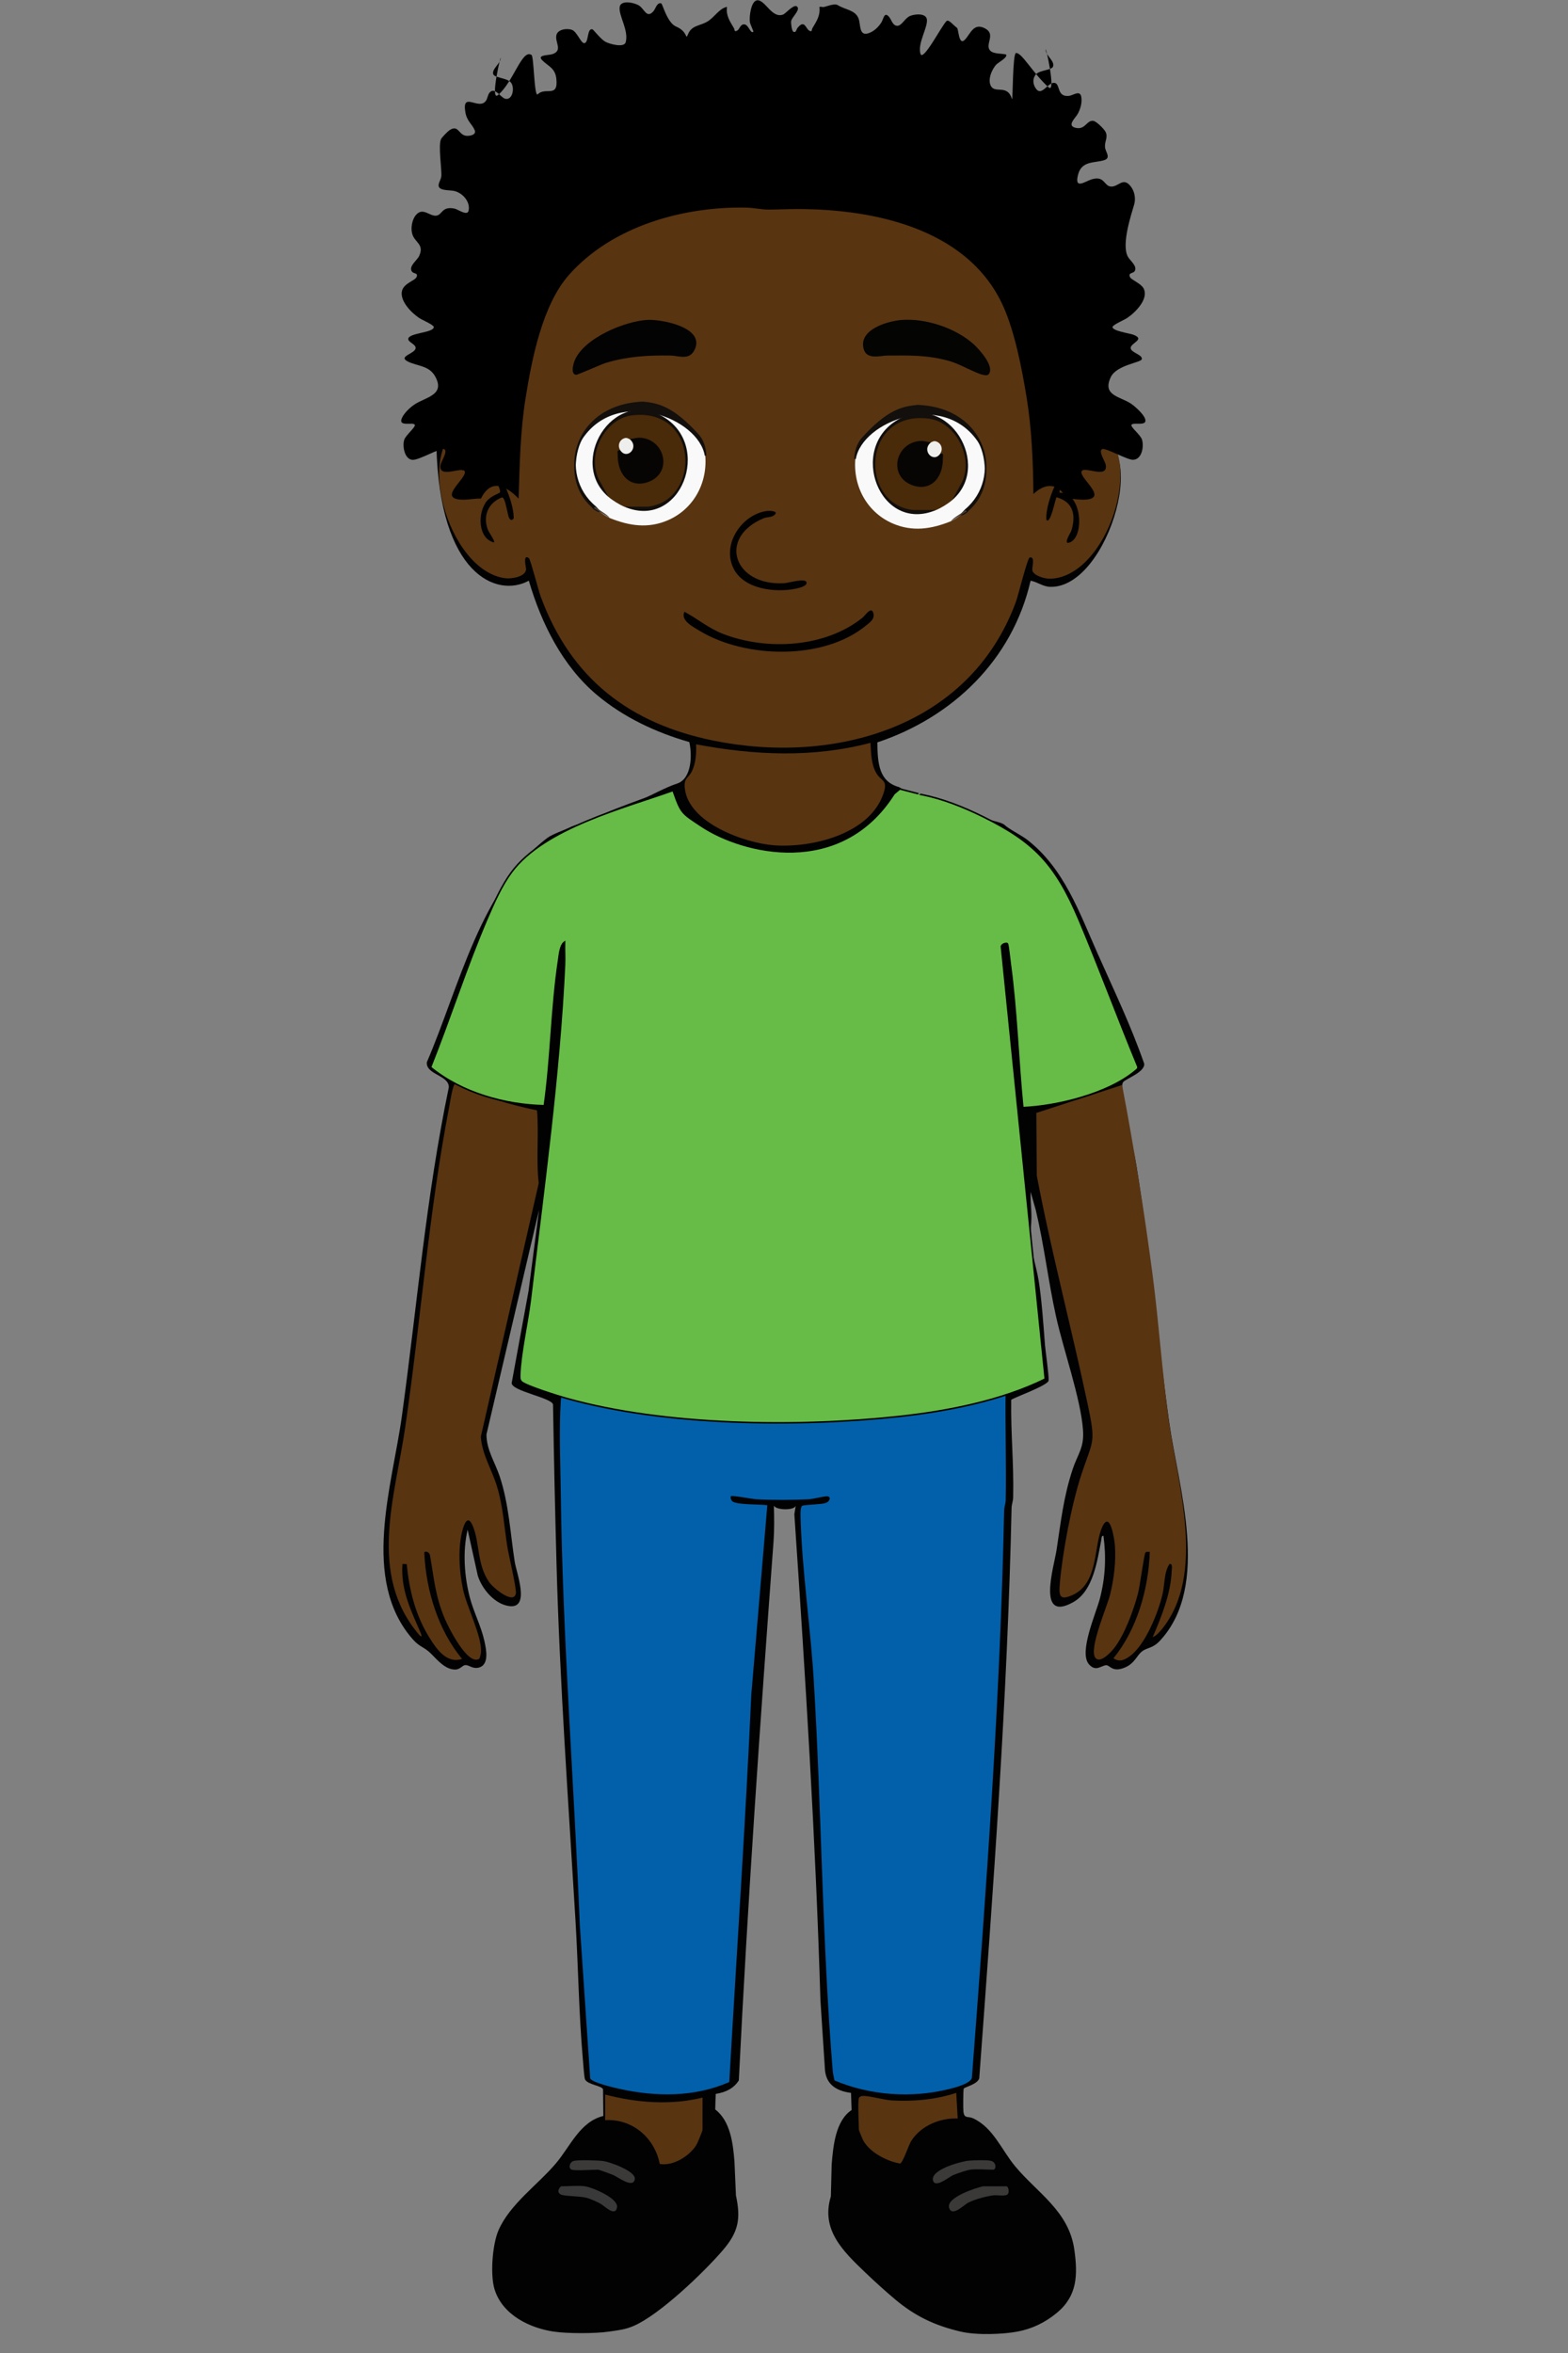 <?xml version="1.0" encoding="UTF-8"?>
<svg id="Layer_1" xmlns="http://www.w3.org/2000/svg" version="1.1" viewBox="0 0 1024 1536">
  <rect x="0" y="0" width="1024" height="1536" fill="#808080" stroke="none"/>
  <!-- Generator: Adobe Illustrator 29.6.1, SVG Export Plug-In . SVG Version: 2.1.1 Build 9)  -->
  <defs>
    <style>
      .st0 {
        fill: #583411;
      }

      .st1 {
        stroke: #120f0d;
      }

      .st1, .st2 {
        fill: #120f0d;
      }

      .st1, .st3 {
        stroke-miterlimit: 10;
      }

      .st3 {
        fill: #66bc46;
        stroke: #000;
      }

      .st4 {
        fill: #0260aa;
      }

      .st5, .st6, .st7, .st8, .st9, .st10, .st11 {
        display: none;
      }

      .st5, .st12 {
        fill: #46727a;
      }

      .st6, .st13 {
        fill: #020101;
      }

      .st14 {
        fill: #060504;
      }

      .st15 {
        fill: #eeeeec;
      }

      .st16 {
        fill: #f9f9f9;
      }

      .st7 {
        fill: #010000;
      }

      .st17 {
        fill: #040303;
      }

      .st18 {
        fill: #492a09;
      }

      .st19 {
        fill: #493e36;
      }

      .st20 {
        fill: #3a3939;
      }

      .st21 {
        fill: #3b3a39;
      }

      .st8 {
        fill: #fefefe;
      }

      .st22 {
        fill: #3a3938;
      }

      .st10 {
        fill: #faf9f9;
      }

      .st11 {
        fill: #f8f7f7;
      }

      .st23 {
        fill: #020203;
      }

      .st24 {
        fill: #040403;
      }
    </style>
  </defs>
  <path class="st23" d="M469.43,461.61c206.71,68.68,177.34-166.81,241.47-175.21,42.53-5.57,13.77,97.71-25.01,96.68-4.91-.13-8.32-3.2-12.85-4-11.98,52.21-51.5,89.35-100.07,105.53.13,14.05,1.18,25.48,13.91,29.13,1.17.33,3.96,2.83,5.17,2.88,7.37.31,9.33,3.61,13.1,3.21,18,12,12,10,24,9,3.81,4.32,24.2,7.08,26.78,9.57,3.06,2.95,11.07,6.77,15.11,9.94,23.86,18.67,33.67,46.88,45.83,74.24,10.84,24.4,21.54,46.52,30.36,71.79.61,5.62-12.56,10-13.81,12.12-.78,1.32-.55,2.92-.48,4.38.66,13.91,6.88,35.48,9.26,50.32,9.04,56.25,13.51,110.85,21.35,167.17,5.89,42.28,27.14,106.39-5.72,142.34-5.18,5.67-8.18,4.42-11.98,7.28-3.4,2.55-4.69,7.63-10.86,10.39-8.61,3.84-10.18-1.6-12.73-1.34-3.33.34-6.69,4.5-11.14-.64-6.78-7.82,4.62-33.14,7.11-42.67,3.61-13.8,4.3-26.99,2.38-41.16-1.38-.26-1.23,1.85-1.44,2.91-2.6,13.31-5.17,32.87-18.05,40.25-24.39,13.97-12.83-22.82-11.12-33.99,2.83-18.55,4.57-34.85,10.59-52.88,3.27-9.8,7.54-13.74,6.67-25.45-1.52-20.57-12.84-52.43-17.61-74.01-5.12-23.1-7.76-46.6-13.26-69.62l-3.34-11.74c-.16,10.25,1.19,13.59.1,23.8-1.24,11.62,3.42,23.4,5.18,34.29,1.96,12.08,3.13,29.21,4.12,42.11.22,2.82,2.67,20.27,2.36,22.97-.37,3.3-24.17,11.65-24.44,12.66-.28,23.81,1.75,39.87,1.28,63.68-.05,2.32-.98,4.46-1.03,6.78-2.69,124.29-11.98,248.3-21.11,372.34-1.12,3.97-9.53,5.75-10.13,6.73-.39.64-.42,13.3-.21,15.09.58,4.76,3.02,2.79,6.29,4.31,13.26,6.17,18.59,20.67,27.57,31.43,14.61,17.5,35.07,29.22,38.58,54.4,2.3,16.52,1.97,30.1-11.41,41.17-7.73,6.4-16.22,10.44-25.73,12.24-9.12,1.73-26.36,2.53-37.15,0-17.17-4.03-29.92-10.23-42.85-21.11-6.82-5.74-13.44-11.75-19.88-17.93-14.28-13.68-28.62-27.63-21.99-49.21l.53-20.86c1-12.12,2.51-28.53,13.01-35.51l-.38-11.2c-10.64-1.34-16.31-6.36-17.01-15.07l-2.96-45.26c-3.19-105.98-9.85-211.78-17.04-317.43l.93-5.56c-.92,3.26-12.81,3-14.29,0,.22,7.85.34,15.72-.24,23.57-8.68,117.14-16.86,234.26-22.66,351.61-3.04,4.83-8.06,7.75-15.05,8.78-.17,3.39-.29,6.78-.35,10.17,9.86,7.57,11.61,22.01,12.56,34.05l.97,22.1c3.28,15.37,1.68,23.89-8.76,35.98-12.42,14.4-40.9,41.66-57.77,49.06-5.44,2.39-9.42,2.82-16.33,3.83-9.27,1.36-27.25,1.33-36.2,0-15.3-2.28-33.27-10.65-38.55-27.47-3-9.55-1.45-29.39,2.49-38.55,7.33-17.06,25.75-29.88,37.5-43.75,9.45-11.14,15.7-27.22,31-31l-.19-17.4c-.78-2.39-10.13-2.99-11.78-6.5-.52-1.1-1.19-10.73-1.41-13.25-2.6-29.62-3-60.38-4.78-90.16-4.65-77.58-10.31-155.55-12.41-233.27-1.02-37.86-1.65-65.99-2.28-103.86-.8-4.39-27.12-8.74-27-14l11-60,6.88-53.03-34.34,146.54c-.05,9.97,5.64,18.39,8.65,27.44,6.01,18.11,6.91,37.15,9.79,55.66,1.13,7.3,10.24,30.59-3.35,29.03-9.46-1.09-17.96-10.93-20.76-19.9l-6.63-29.97c-3.32,13.94-2.17,30.43,1.42,44.16,2.5,9.55,7.43,18.89,9.52,28.43,1.2,5.44,3.47,15.93-4.04,17.48-3.82.78-5.97-1.83-8.37-1.73-1.96.09-3.35,2.89-6.62,2.92-6.48.06-11.58-6.14-15.76-10.3-4.64-4.61-7.46-4.31-11.89-9.34-34.35-38.97-13.46-100.38-7.21-145.76,9.95-72.22,15.75-143.14,30.64-214.57.42-8.04-15.13-8.29-14.33-16.5,21.04-48.77,35.09-113.62,78.71-146.41,3.16-2.38,11.1-5.16,13.38-6.29,7.13-3.53,7.42-1.76,16.55-6.18,11.58-5.6,16.49-7.3,33.76-13.69,4.23-1.57,13.59-6.91,20.95-9.28,9.63-3.11,9.98-18.39,8.07-27.12-21.78-6.23-42.95-16.14-60.49-30.88-22.23-18.68-36.17-46.51-44.33-74.48-20.86,11.46-58.36-3.88-60.36-87.88-.52-21.72,30.78,75.52,45.4,57.03,1.44-1.82,22.99-17.31,23.25-16.93,33.68,50.46,42.24,105.87,115.8,130.31h-.01Z"/>
  <path class="st4" d="M544.98,1358.09c-.37-2.03-.98-4.11-1.15-6.18-6.93-84.51-7.26-170.01-12.37-254.71-2.07-34.27-7.43-70.31-8.57-104.23-.07-2.19-.49-8.93.92-9.94,1.17-.84,12.17-.83,15.3-1.86,2.76-.9,3.9-3.88,1.33-4.42-1.34-.28-9.64,1.82-12.25,1.95-10.43.52-23.86.59-34.26,0-2.63-.15-15.87-2.71-16.56-2.01-.51.51-.02,2.65.97,3.41,3.01,2.33,18.2,1.82,22.76,2.48l-10.44,123.45c-3.83,84.41-9.56,168.72-14.41,253.1-22.81,9.96-47.86,9.73-71.81,4.41-3.27-.73-18.16-4.12-19.01-6.86l-6.78-100.18c-3.79-93.55-11.19-186.81-12.39-280.27-.25-19.56-1.28-42.85,0-62.04.14-2.17.75-4.19,1.03-6.32,23.98,5.83,48,11.03,72.58,13.73,71.41,7.82,147.78,5.77,216.88-14.75-.36,24.08.5,48.24.05,72.33-.04,2.33-.98,4.48-1.03,6.8-2.58,123.64-11.68,247.23-21.08,370.6-1.49,3.8-11.23,6.21-14.95,7.13-24.5,6.1-51.48,4.19-74.77-5.64v.02h.01Z"/>
  <path class="st0" d="M671.77,209.71c4.52,34.78,1.65,70.13,3.98,105.05,1.76.36,2.36-.85,3.05-2.24,1.84-3.74,3.11-10.77,5.05-15.43,6.46-15.51,16.83-29.1,34.32-17.93,30.72,19.63,4.58,97.93-32.46,98.62-3.28.06-10.04-1.74-11.43-5.03-.74-1.75,2.23-9.74-1.85-8.81-1.44.33-7.51,24.97-9.01,29.04-30.59,82.74-119.74,106.26-197.48,90.48-54.28-11.02-93.2-40.2-112.96-94.42-1.34-3.67-6.55-23.86-7.54-24.64-4.21-3.33-1.87,6.28-1.87,6.97.04,5.11-9.49,6.61-13.57,6.09-38.04-4.77-61.22-88.54-25.36-100.52,23.83-7.96,30.03,19.15,36.48,36.85.97,1.2-6.02,1.13-5.09-.01,1.36-1.65-2.24-10.72-2.03-13.58,1.31-17.93-2.07-7.05-1-25,.28-4.71-.22-66.56,1-68,26.97-31.77,17-64,17-64l172-28,59-24,76,55s-11.11,52.87,13.75,63.49l.02.02h0Z"/>
  <path class="st0" d="M732.78,708.27c7.78,40.9,14.45,82.15,19.88,123.5,4.19,31.93,6.28,64.27,10.71,96.11,5.7,40.92,24.33,99.44-4.39,135.39-1.39,1.74-4.07,4.77-6.19,5.39,5.7-13.22,11.89-28.54,12.39-43.22.05-1.33.83-5.02-1.46-4.46-3.55,5.27-3.04,13.33-4.57,19.86-2.8,12.03-11.18,32.8-21.08,40.12-3.47,2.57-7.01,4.37-10.91,1.48,15.33-18.68,22.88-45.1,23.72-69.35-1.07.14-2.11-.56-2.93.58-.77,1.08-3.58,21.92-4.74,26.39-2.83,10.91-8.79,27.15-15.67,35.9-2.01,2.56-9.33,10.49-12.32,6.04-4.13-6.14,7.79-33.13,9.76-41.15,2.49-10.16,3.93-21.68,3.1-32.16-.33-4.13-3.11-22.6-8.06-12.32-6.02,12.5-2.3,36.94-19.44,44.77-8.71,3.98-9.17.56-8.43-7.76,1.8-20.4,7.7-51.61,14.1-70.96,7.58-22.92,9.56-19.87,4.12-45.53-10.55-49.83-23.73-99.3-33.28-149.44l-.3-40.95,55.98-18.22h.01Z"/>
  <path class="st0" d="M313.03,1082.8c-7.57,4.94-20.31-20.8-22.53-26.08-6.29-14.97-6.93-25.73-9.64-41.16-.53-3.01-3.65-3.18-3.79-1.97,1.16,24.64,9.05,50.46,24.68,69.32-9.93,3.31-16.54-6.21-21.28-13.84-9.17-14.75-13.14-30.66-14.87-48.05l-2.77-.07c-1.24,17.15,5.64,30.39,11.95,45.16.7,1.65.86,3.11-1.05,1.09-33.7-39.54-15.76-89.9-9.12-135.38,10.23-69.97,15.37-140.52,28.89-210.06.46-2.35,2.16-14.23,3.94-14.42,16.91,8.35,35,13.65,53.25,17.49,1.34,15.72-.71,31.85,1.14,47.53l-37.82,165.49c.77,11.62,7.25,21.6,10.55,32.42,3.96,13,4.64,25.94,6.73,39.25.87,5.51,6.14,27.45,5.61,30.59-1.32,7.7-14.95-3.64-17.53-7.41-7.89-11.52-5.99-25.17-10.5-36.33-2.58-6.39-4.8-4.17-6.45,1.18-3.63,11.73-2.56,28.04-.04,39.97,2.43,11.53,12.38,30.48,11.74,40.96-.09,1.48-.55,2.97-1.09,4.32h0Z"/>
  <path class="st0" d="M568.49,484.92c.35,6.55.45,14.35,3.95,20.01,3.16,5.1,7.27,4.14,4.8,12.18-8.45,27.56-47.55,36.54-71.86,34.68-18.76-1.44-55.65-14.36-58.16-37.14-.77-7.01,2.42-6.57,4.71-11.34,2.5-5.19,2.91-11.71,2.65-17.42,38,7.15,76.2,8.95,113.91-.98h0Z"/>
  <path class="st0" d="M560.9,1369.64c.23-.8,1.37-1.36,2.28-1.43,4.14-.28,13.96,2.57,19.09,2.89,13.82.86,29.06-.52,42.22-4.91l.96,16.73c-11.3-.46-23.72,4.49-30.22,14.42-1.88,2.87-5.48,14.41-7.42,14.99-8.47-1.46-19.75-7.17-24.09-15.11-.49-.9-2.81-6.54-2.81-6.92,0-4.39-.86-17.65,0-20.65h-.01Z"/>
  <path class="st23" d="M461.23,1368.16v21.15c0,.62-3.26,8.55-3.95,9.68-4.55,7.45-15.29,14.03-23.98,12.51-3.5-17.48-18.25-29.63-35.67-28.58v-16.72c20.67,5.39,42.69,7.14,63.6,1.97h0Z"/>
  <path class="st21" d="M373.42,1416.35c-2.39-.72-1.6-4.86,1.14-5.7s15.97-.44,19.49.05c4.09.57,21.46,6.61,20.51,11.9-1.12,6.23-11.11-1.54-14.11-2.8-1.52-.64-9.09-3.46-9.95-3.46-3.78,0-14.43.79-17.09,0h0Z"/>
  <path class="st22" d="M642.05,1427.17h15.19c1.23,0,2.38,4.13.52,5.46-1.59,1.14-6.66.15-9.05.46-4.78.61-12.01,2.55-16.32,4.73-2.86,1.44-10.59,9.62-12.55,3.46-2.16-6.79,17.43-13.09,22.21-14.1h0Z"/>
  <path class="st21" d="M633.51,1416.35c-2.04.27-8.71,2.54-10.9,3.46-2.79,1.17-11.67,8.73-13.23,3.8-2.3-7.25,18.27-12.68,23.2-13.15,3.22-.3,11.3-.55,14.2.01,4.32.84,3.76,5.87,1.93,5.87-4.64,0-10.82-.57-15.19,0h-.01Z"/>
  <path class="st20" d="M381.97,1427.17c4.77.67,22.11,7.83,20.97,13.83-1.22,6.43-8.34-1.21-10.96-2.56-2.28-1.18-6.38-3.06-8.76-3.71-4.52-1.25-14.46-.99-16.9-2.16-3.44-1.66-.63-5.4.46-5.4,4.58,0,10.92-.6,15.19,0h0Z"/>
  <path class="st24" d="M589.18,208.84c15.49-1.07,34.97,5.25,46.72,15.92,3.59,3.26,13.45,14.05,10.01,19.24-1.01,1.3-2.28,1.01-3.62.76-4.9-.92-15.27-7.05-21.81-8.94-14.35-4.14-26.36-3.84-41.1-3.72-4.28.04-13.07,2.85-15.2-3.83-4.2-13.18,15.84-18.8,25.01-19.43h-.01Z"/>
  <path class="st17" d="M423.07,208.82c9.17-.4,37.96,4.94,30.43,19.75-3.47,6.83-10.36,3.61-15.49,3.53-14.81-.24-27.76.48-42.06,4.7-3.51,1.04-18.64,7.95-19.69,7.86-3.59-.28-2.04-6.47-1.16-8.82,5.67-15.1,33.32-26.38,47.97-27.02h0Z"/>
  <path class="st6" d="M592.97,253.09c67.04-6.49,63.47,103.97-4.78,90.93-49.95-9.55-47.09-85.9,4.78-90.93Z"/>
  <path class="st6" d="M420.25,253.04c65.83-2.56,64.63,100.09-4.82,90.98-50.06-6.57-45.83-89.01,4.82-90.98h0Z"/>
  <path class="st13" d="M447,399.35c8.73,4.67,15.81,10.86,25.37,14.52,28.43,10.9,66.41,8.98,90.87-10.62,1.75-1.41,5.7-7.59,7.03-3.27,1.22,3.96-1.78,5.92-4.32,8.05-27.7,23.18-78.94,21.88-108.81,3.91-4.21-2.53-13.04-6.97-10.14-12.59Z"/>
  <path class="st13" d="M499.89,333.69c3.14-.55,9.35-.05,5.52,2.76-1.83,1.34-4.58.96-6.74,1.87-30.15,12.65-19.46,44.26,13.39,42.39,3-.17,14-3.6,14.66-.52.55,2.57-5.65,3.82-7.36,4.16-13.07,2.6-33.85.39-40.48-13.61-7.43-15.7,5.48-34.32,21.01-37.04h0Z"/>
  <path class="st13" d="M322.63,354.1c-10.59-2.5-10.87-19.43-4.72-27.02,2.63-3.25,8.16-5.08,8.46-5.51,1.85-2.7-9.74-20.54-16.35-19.42-1.84.31-7.42,5.73-8.26,4.74-2.91-3.42,6.82-12.04,15.52-6.73,9.11,5.56,18.37,27.44,18.2,38.23-1.03,1.34-1.88,1.43-2.86-.03-1.3-1.94-2.39-13.48-4.74-13.66-8.98,3.39-12.78,12.01-9.22,21.24.6,1.55,4.82,7.35,3.98,8.16h-.01Z"/>
  <path class="st13" d="M691.89,321.64c14.59-.71,16.61,28.16,7.01,32.35-5.3,2.31.37-6.43.63-7.22,3.34-10.39,1.53-19.03-9.51-22.17-.84.65-3.91,18.1-6.66,14.74-1.08-12.18,12.28-44.02,26.61-40.92,3.94.85,10.26,8.42,6.13,8.45-.41,0-4.76-4.35-6.87-4.75-6.98-1.31-16.91,12.75-17.34,19.52h0Z"/>
  <path class="st8" d="M594.9,257c50.31-2.31,59.31,77.89,7.28,83.33-57.92,6.06-61.26-80.85-7.28-83.33Z"/>
  <path class="st8" d="M394.16,328.19c-15.43-16.6-14.05-45.75,3.02-60.61,31.8-27.7,78.29,6.07,65.03,46.73-9.2,28.19-48.75,34.64-68.05,13.88h0Z"/>
  <path class="st5" d="M589.12,275.65c35.66-6.3,39.45,46.43,9.99,51.66-32.4,5.76-39.63-46.42-9.99-51.66Z"/>
  <path class="st12" d="M420.16,275.65c39.46-6.93,39.05,57.16,1.92,51.64-27.01-4.02-27.42-47.15-1.92-51.64h0Z"/>
  <path class="st9" d="M601.71,291.16c-3.73,3.61-3.92,5.94-.58,6.97,1.44-1.16,2.9-1.85,4.38-2.05,3.11,11.72-5.6,21.85-16.48,15.6-12.52-7.18-4.05-29.33,12.69-20.52h-.01Z"/>
  <path class="st11" d="M601.71,291.16c.77.41,2.06.6,2.6,1.22.87,1.02.87,2.47,1.2,3.7-4.81,10.76-14.72-3.35-3.8-4.92Z"/>
  <path class="st7" d="M433.7,291.16l-.64,2.07c-7.7,1.02.28,9.36,1.47,1.48l2.02-.59c1.56,2.32,1.24,7.14.72,10.09-1.91,10.84-16.74,12.49-21.8,2.4-6.11-12.2,7.99-22.53,18.22-15.44h.01Z"/>
  <path class="st10" d="M433.7,291.16c.17.12,2.73,2.78,2.85,2.95-1.88,14.43-16.87-1.46-2.85-2.95Z"/>
  <g>
    <g>
      <path class="st16" d="M630.5,332.91c-2.3,2.92-5.49,5.37-9.54,7.36-12.69,5.12-25.09,7.07-38.17,1.36-17.98-7.88-27.47-27.29-23.45-47.32,16.01-30.84,61.61-33.79,78.3-9.95,9.21,16.68,7.98,37.01-7.17,48.55h.03Z"/>
      <path class="st1" d="M628.02,335.57c-1.22,1.21,3.48-.97,4.27-2.59,17.13-15.01,10.95-38.78,6.61-45.14-23.04-33.66-76.35-13.47-80.48,11.74,0-3.45.95-8.43,4.13-12.71,17.27-19.39,27.14-21.1,36.68-22.06,45.29,1.67,56.42,47.23,31.27,68.13l-2.47,2.63h-.01Z"/>
      <path class="st19" d="M620.95,340.28c2.2-2.9,7.13-4.98,9.54-7.36l.87.93h0"/>
      <path class="st18" d="M621.82,326.48c-2.82,2.39-7.05,5-10.41,6.44-13.08,2.94-25.61,1.99-34.38-10.1-10.53-14.54-7.57-37.26,7.76-46.68,31.97-19.66,62.48,23.55,37.03,50.34h0Z"/>
      <path class="st2" d="M621.82,326.48l6.51-11.95c7.61-16.66-4.73-39.13-21.79-41.27-43.88-5.47-45.43,55.83-10.31,59.63h15.18c-36.83,15.71-58.06-40.12-24.88-59,32.78-18.65,61.86,30.04,35.29,52.56h0v.02h0Z"/>
      <path class="st14" d="M607.94,288.79c-1.29,6.64-.58,8.6,6.06,7.36,2.59-.51,1.72,1.42,1.74,3.17.19,13.33-8.88,22.33-21.15,16.92-13.96-6.17-9.91-25.5,4.42-28.15,4.06-.74,5.83.37,8.9.7h.03Z"/>
      <path class="st15" d="M614.02,296.15c-4.4,6.46-12.57-2.12-6.06-7.36.27,0,1.45-1.01,2.82-.76,3.63.68,5.49,4.85,3.24,8.1h0v.02Z"/>
    </g>
    <g>
      <path class="st16" d="M388.7,330.8c-15.14-11.54-16.38-31.87-7.17-48.55,16.69-23.83,62.29-20.89,78.3,9.95,4.02,20.03-5.47,39.44-23.45,47.32-13.08,5.72-25.48,3.76-38.17-1.36-4.06-1.99-7.24-4.44-9.54-7.36h.03Z"/>
      <path class="st1" d="M388.68,330.8c-25.15-20.87-14.02-66.44,31.27-68.13,9.54.99,19.39,2.69,36.68,22.06,3.19,4.3,4.13,9.27,4.13,12.71-4.13-25.21-57.44-45.42-80.48-11.74-4.35,6.33-10.53,30.1,6.61,45.14.79,1.62,5.49,3.8,4.27,2.59l-2.47-2.63h0Z"/>
      <path class="st19" d="M387.81,331.72h0l.87-.93c2.41,2.39,7.34,4.46,9.54,7.36"/>
      <path class="st18" d="M434.38,274.02c15.34,9.42,18.29,32.14,7.76,46.68-8.77,12.09-21.3,13.04-34.38,10.1-3.36-1.44-7.59-4.05-10.41-6.44-25.46-26.79,5.06-70,37.03-50.34Z"/>
      <path class="st2" d="M397.35,324.34c-26.58-22.52,2.51-71.21,35.29-52.56,33.18,18.88,11.96,74.71-24.88,59h15.18c35.11-3.8,33.57-65.1-10.31-59.63-17.05,2.14-29.4,24.61-21.79,41.27l6.51,11.95h0v-.02h0Z"/>
      <path class="st14" d="M411.26,286.67c3.07-.33,4.85-1.44,8.9-.7,14.33,2.65,18.39,21.98,4.42,28.15-12.26,5.41-21.34-3.6-21.15-16.92.02-1.75-.85-3.68,1.74-3.17,6.64,1.23,7.36-.72,6.06-7.36h.03Z"/>
      <path class="st15" d="M405.15,294.01c-2.24-3.25-.39-7.42,3.24-8.1,1.37-.25,2.55.78,2.82.76,6.51,5.24-1.66,13.82-6.06,7.36h0v-.02Z"/>
    </g>
  </g>
  <path class="st3" d="M601.5,518.6c14.04,2.79,27.64,8.17,40.6,14.59,33.14,16.4,47.11,30.72,62.62,67.4,13.45,31.82,25.09,63.61,38.37,95.62.36,1.46-.76,2.04-1.62,2.79-18,15.07-51.22,23.09-73.51,24.03-3.1-31.07-4-63.12-8.2-93.99-.23-1.89-1.43-12.55-1.86-12.98-.59-.63-3.61.16-3.92,1.77l28.63,282.39c-29.07,14.28-64,21-95.75,24.46-65.98,7.12-152.72,6.21-216.96-11.88-4.8-1.33-26.96-8.25-29.42-10.9-1.22-1.33-1.07-2.71-1.03-4.44.44-14.04,5.16-34.37,6.94-49.23,8.45-70.9,18.99-147.07,22.28-218.22.23-5-.12-10.03,0-15.02-2.93,2.08-3.33,8.21-3.88,11.84-4.72,31.3-4.87,63.59-9.32,94.97-25.53-.59-53.65-8.21-74.3-25.09,12.73-31.82,23.47-65.63,36.95-96.97,4.4-10.23,9.4-21.55,15.9-30.32,21.37-28.99,74.44-42.24,105.53-53.4,5.27,15.11,5.52,14.65,18.56,23.3,26.91,17.87,90.91,33.87,125.79-21.15l3.76-3.15s13.93,3.62,13.86,3.57Z"/>
  <path d="M314.03,325.48c-4.63-.16-9.2,1.08-13.85.61-13.7-1.4,4.82-13.88,3.34-18.34-1.22-3.69-17.26,5.18-15.84-4.15.38-2.5,5.17-9.09,2.33-10.45-2.28-1.09-16.28,7.3-20.62,7.03-5.2-.32-6.76-8.99-5.37-13.18.94-2.82,7.22-8.02,6.92-9.51-.51-2.56-11.79,1.94-8.24-5.08,1.53-3.03,4.89-6.22,7.68-8.16,7.16-4.99,20.68-6.12,13.83-18.5-3.9-7.06-11.25-6.68-17.38-9.52-7.75-3.59,4.23-5.16,4.6-8.96.24-2.51-4.8-3.8-4.81-5.94-.03-4.11,16.7-3.97,16.68-7.85,0-1.4-7.69-4.67-9.46-5.84-5.1-3.38-12.73-11.04-11.36-17.56,1.1-5.23,8.68-6.84,9.6-9.31,1.05-2.83-1.83-1.88-3.02-3.46-2.51-3.36,3.3-7.32,4.6-10.07,3.66-7.71-2.6-8.73-4.37-14.3-1.18-3.73-.31-9.45,2.28-12.51,4.57-5.41,8.79.76,13.25.36,4.12-.37,3.5-6.38,12.03-4.61,2.36.49,8.41,5.15,9.2,1.24,1.14-5.67-3.77-11.34-9.2-12.71-2.73-.69-9.02-.12-10.2-2.7-.9-1.97,1.3-4.47,1.55-6.92.42-4.27-2.18-20.56-.12-24.39.64-1.19,4.21-4.83,5.35-5.61,5.82-3.98,5.95,2.61,10.62,3.5,2.33.44,7.22-.47,6.01-3.47-1.71-4.24-5.19-5.86-6.19-12.07-2.22-13.78,8.93-.61,13.52-7.33.94-1.37,1.14-3.69,2.2-5.08,3.37-4.43,7.34,3.09,10.33,3.82,4.83,1.17,6.33-7.07,3.85-10.47-2.26-3.09-10.82-3.13-11.63-5.52-1.12-3.29,4.4-6.68,4.83-10.22.61-5.02-7.27,28.44-1.78,23.82,10.13-8.54,15.68-30.07,21.79-26.26,1.73-.39,1.78,28.23,4.23,25.73,4.94-5.03,13.54,2.75,12.11-10.17-.78-7.07-5.35-8.09-9.24-12.06-3.61-3.69,4.23-3.04,6.96-4.06,6.5-2.43,1.36-7.51,2.3-12.23.78-3.93,7.07-4.76,10.29-3.48s5.75,8.64,7.86,8.63c3.19,0,1.65-10.03,5.44-9.03.57.15,5.47,6.52,8.39,8.11,2.73,1.49,12.25,4.13,13.3.33,2.17-7.84-4.88-17.55-3.9-23.17.8-4.58,9.67-2.77,12.75-.69,3.45,2.32,4.9,8.6,9.28,3.59,1.44-1.65,2.29-5.98,5.13-5.07.74.23,3.91,12.73,9.64,15.1,8.12,3.35,5.89,9.57,7.88,4.83,2.43-5.78,7.8-5.2,12.63-8.14s7.54-8.48,12.73-9.55c-.75,5.77,1.91,9.39,4.57,13.96.62,1.07-.03,2.71,2.23,1.45,1.41-.79,1.93-4.23,4.56-3.98,2.86.28,3.89,6.29,5.88,4.85.28-.2-2.07-4.8-2.3-6.49-.46-3.36.74-14.11,5.07-14.09,5.11.02,9.5,12.22,16.78,9.26,1.44-.58,6.74-6.72,8.79-5.29,2.92,2.04-3.32,7.04-3.68,9.73-.17,1.29.39,6.39,1.52,6.89,1.76.77,1.81-1.56,2.77-2.71,4.47-5.38,5.18.43,7.37,1.83s1.64-.46,2.22-1.45c2.67-4.57,5.31-8.2,4.57-13.97.67,0,1.37-.1,2.03.12,1.35.45,7.4-2.87,10.09-1.18,4.84,3.03,11.27,3.08,13.42,8.58,1.62,4.14.03,12.73,7.64,9.28,3.12-1.41,5.54-3.88,7.34-6.68,1.35-2.09,1.78-7.4,5.03-3.51,1.6,1.91,2.27,5.63,5.22,5.77s5-4.92,8.32-6.38c3.1-1.36,10.74-2.11,11.14,2.41.47,5.35-6.21,15.54-4.23,22.22,1.65,5.56,13.86-18.43,17.04-21.35,1.44-1.33,4.5,2.83,6.79,4.38,1.19.8,1.07,12.13,5.24,7.75,3.64-3.82,5.73-11.59,13.5-7.11,6.62,3.82-.48,10.17,2.84,14.12,2.12,2.52,7.51,1.88,10.49,2.7,1.46,1.7-5.12,5.3-6.15,6.34-3.22,3.24-6.31,10.77-3.38,14.77,3.02,4.12,10.52-1.6,13.42,7.97.56,1.84.35-29.77,2.59-30.04,3.8-.47,10.78,12.84,21.25,22.36,5.33,4.84-2.22-28.94-1.86-24.37.31,3.94,6.09,7.29,4.81,10.84-.84,2.34-8.54,2.34-11,4.92s-2.25,6.16-.51,8.97c4.01,6.47,7.94-3.85,12.49-3.25,3.91.51,1.27,9.27,9.28,8.51,3.12-.3,7.79-4.54,8.31,1.47.3,3.52-.65,6.79-2.23,9.9-1.52,3.01-7.78,8.06-1.5,9.48s7.06-5.02,11.37-4.58c2.08.21,7.15,5.31,8.09,7.21,1.8,3.62-.69,5.99-.35,9.99.27,3.11,4.17,7-.58,8.49-6.22,1.95-14.6.24-16.98,9.31-2.68,10.2,4.38,4.57,8.81,3.21,8.66-2.66,7.94,4.52,12.77,4.7s7.7-6.36,12.61-.34c2.67,3.28,3.56,8.05,2.42,12.04-1.76,6.16-8.5,25.92-4.15,34.01,1.48,2.75,6.39,6.14,4.49,9.47-.97,1.69-4.61.83-2.97,4.08.8,1.59,7.11,4.05,8.75,7.17,3.63,6.92-5.44,15.86-10.81,19.43-1.73,1.15-9.46,4.45-9.46,5.85,0,2.55,11.17,4.11,13.46,4.95,8.51,3.14-1.91,5.44-1.59,8.84.28,2.99,8.1,4.3,7.22,7.26-.64,2.17-16.46,3.7-20.21,11.61-5.71,12.05,5.87,12.56,13.06,17.25,2.68,1.75,10.16,8.29,9.54,11.58-.58,3.08-8.69.39-9.12,2.51-.32,1.6,5.97,6.4,6.91,9.51,1.36,4.53-.07,13.1-5.97,13.13-3.83.02-17.93-7.98-20.01-6.99-2.84,1.35,1.95,7.95,2.33,10.45,1.42,9.36-14.56.26-15.84,4.15-1.48,4.46,17.04,16.93,3.34,18.34-4.45.46-8.82-.67-13.24-.61-5-10.29-13.6-10.52-21.54-3.02-.21-21.25-1.07-42.52-4.51-63.5-3-18.27-7.68-42.5-15.29-59.27-23.71-52.24-88.67-64.18-140.01-63.16-4.17.08-9.36.31-13.53.28s-9.72-1.2-14.12-1.28c-40.93-.82-87.38,11.87-115.79,43.85-17.52,19.72-24.37,55.28-28.44,80.78-3.45,21.61-3.84,43.48-4.49,65.33-8.35-8.57-18.06-13.33-24.62,0Z"/>
  <path class="st0" d="M458.8,1369.25v21.15c0,.62-3.26,8.55-3.95,9.68-4.55,7.45-15.29,14.03-23.98,12.51-3.5-17.48-18.25-29.63-35.67-28.58v-16.72c20.67,5.39,42.69,7.14,63.6,1.97h0Z"/>
</svg>